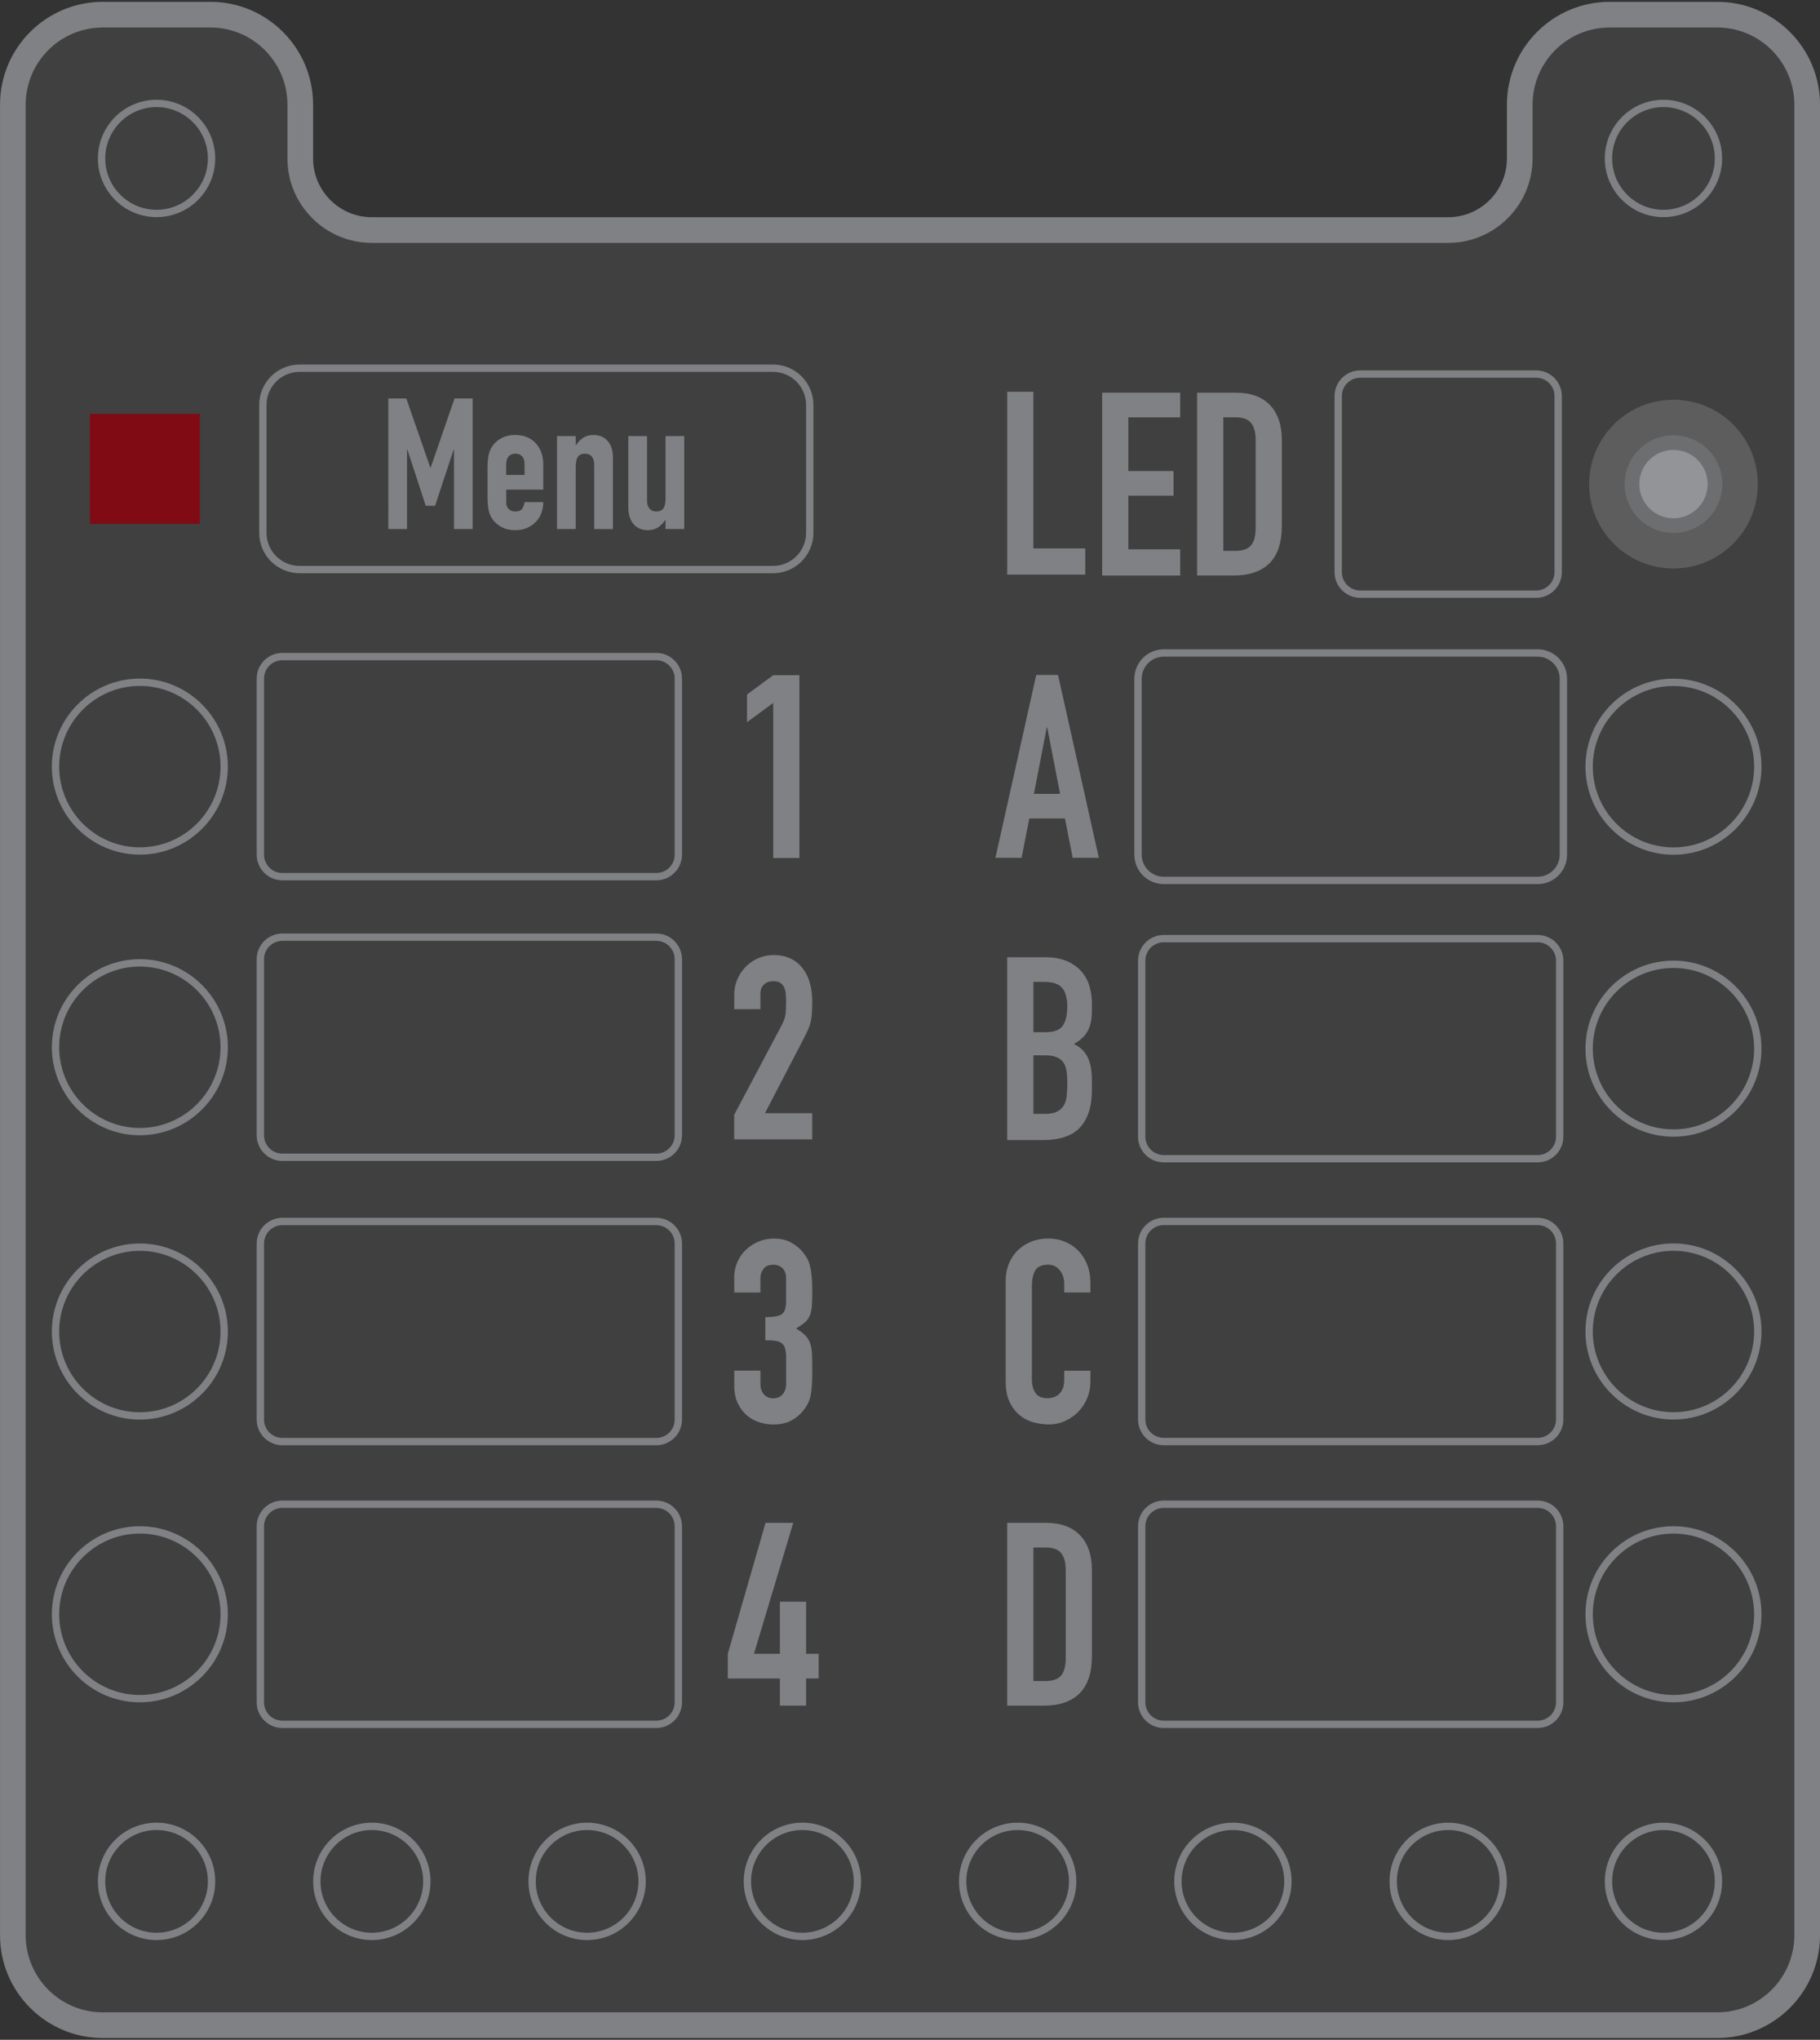 <?xml version="1.0" encoding="utf-8"?>
<!-- Generator: Adobe Illustrator 16.0.0, SVG Export Plug-In . SVG Version: 6.00 Build 0)  -->
<!DOCTYPE svg PUBLIC "-//W3C//DTD SVG 1.1//EN" "http://www.w3.org/Graphics/SVG/1.1/DTD/svg11.dtd">
<svg version="1.1" xmlns="http://www.w3.org/2000/svg" xmlns:xlink="http://www.w3.org/1999/xlink" x="0px" y="0px" width="133px"
	 height="149px" viewBox="0 0 133 149" enable-background="new 0 0 133 149" xml:space="preserve">
<rect x="0" y="0" width="133" height="149" fill="#333333" stroke="none"/>
<g id="disconnected">
	<g>
		<g>
			<g>
				<path fill="#007FFF" d="M116.129,76.738c-0.001,0.277,0.016,0.557,0.056,0.836l1.585,0.203c0.034,0.141,0.071,0.283,0.118,0.424
					c0.047,0.139,0.103,0.275,0.161,0.408l-1.144,1.117c0.263,0.471,0.583,0.896,0.946,1.273l1.402-0.77
					c0.222,0.191,0.46,0.361,0.712,0.506l-0.269,1.578c0.48,0.225,0.988,0.389,1.515,0.482l0.684-1.447
					c0.289,0.025,0.582,0.021,0.877-0.008l0.709,1.43c0.258-0.051,0.516-0.113,0.771-0.199c0.256-0.086,0.5-0.191,0.736-0.306
					l-0.297-1.569c0.253-0.153,0.49-0.326,0.705-0.521l1.42,0.743c0.363-0.393,0.667-0.831,0.916-1.299l-1.165-1.097
					c0.113-0.27,0.2-0.547,0.263-0.834l1.582-0.232c0.029-0.246,0.043-0.496,0.043-0.748L116.129,76.738z"/>
				<path fill="#E6E7E8" d="M128.455,76.709c0,0.252-0.014,0.502-0.043,0.748l-1.582,0.232c-0.063,0.287-0.149,0.564-0.263,0.834
					l1.165,1.097c-0.249,0.468-0.553,0.906-0.916,1.299l-1.42-0.743c-0.215,0.195-0.451,0.368-0.705,0.521l0.297,1.569
					c-0.236,0.114-0.479,0.22-0.736,0.306c-0.255,0.086-0.514,0.148-0.771,0.199l-0.709-1.43c-0.165,0.016-0.33,0.024-0.493,0.024
					c-0.128,0-0.256-0.005-0.384-0.017l-0.684,1.447c-0.526-0.094-1.034-0.258-1.515-0.482l0.269-1.578
					c-0.252-0.145-0.491-0.314-0.712-0.506L117.852,81c-0.363-0.378-0.683-0.803-0.946-1.273l1.144-1.117
					c-0.059-0.133-0.114-0.27-0.161-0.408c-0.047-0.141-0.084-0.283-0.118-0.424l-1.585-0.203c-0.04-0.279-0.057-0.559-0.056-0.836
					L128.455,76.709 M128.991,76.172l-0.537,0.002l-12.326,0.028l-0.532,0.001l-0.002,0.533c-0.001,0.318,0.019,0.617,0.061,0.914
					l0.058,0.404l0.405,0.052l1.229,0.156c0.011,0.038,0.023,0.073,0.035,0.108s0.024,0.07,0.038,0.106l-0.887,0.866l-0.293,0.286
					l0.2,0.358c0.277,0.496,0.624,0.963,1.028,1.383l0.285,0.295l0.359-0.197l1.088-0.597c0.06,0.044,0.12,0.087,0.18,0.128
					l-0.209,1.225l-0.068,0.404l0.371,0.172c0.533,0.248,1.087,0.424,1.647,0.523l0.403,0.072l0.175-0.371l0.53-1.123
					c0.018,0,0.035,0,0.052,0c0.057,0,0.114-0.001,0.172-0.003l0.55,1.11l0.182,0.366l0.401-0.079
					c0.312-0.061,0.586-0.131,0.84-0.217c0.249-0.083,0.502-0.188,0.798-0.33l0.37-0.18l-0.077-0.403l-0.23-1.218
					c0.062-0.043,0.122-0.088,0.18-0.133l1.103,0.577l0.363,0.19l0.278-0.302c0.382-0.412,0.717-0.887,0.996-1.411l0.192-0.36
					l-0.298-0.281l-0.905-0.853c0.023-0.068,0.046-0.139,0.066-0.21l1.229-0.181l0.406-0.06l0.048-0.407
					c0.031-0.26,0.047-0.533,0.047-0.811V76.172L128.991,76.172z"/>
			</g>
			<g>
				<path fill="#F1F1F2" d="M123.935,76.723c0,1.174-0.735,2.125-1.643,2.125c-0.907,0-1.643-0.951-1.643-2.125
					c0-1.172,0.736-6.061,1.643-6.061C123.2,70.662,123.935,75.551,123.935,76.723z"/>
				<path fill="#FFFFFF" d="M122.292,79.115c-1.054,0-1.911-1.073-1.911-2.393c0-0.414,0.559-6.328,1.911-6.328
					s1.911,5.914,1.911,6.328C124.203,78.042,123.346,79.115,122.292,79.115z M122.29,70.931c-0.543,0.099-1.373,4.185-1.373,5.792
					c0,1.024,0.617,1.857,1.375,1.857s1.375-0.833,1.375-1.857C123.667,75.115,122.837,71.029,122.29,70.931z"/>
			</g>
			<circle fill="#FFFFFF" cx="122.292" cy="76.723" r="0.919"/>
		</g>
		<g>
			<g>
				<path fill="#231F20" d="M128.434,54.81c-0.051-0.261-0.114-0.524-0.2-0.784c-0.087-0.26-0.194-0.506-0.31-0.747l-1.594,0.298
					c-0.154-0.258-0.331-0.498-0.527-0.717l0.757-1.438c-0.397-0.37-0.841-0.679-1.315-0.933l-1.117,1.18
					c-0.272-0.115-0.555-0.205-0.846-0.268l-0.231-1.607c-0.527-0.063-1.066-0.064-1.608,0.01l-0.209,1.609
					c-0.144,0.033-0.287,0.071-0.429,0.119c-0.144,0.047-0.282,0.104-0.416,0.162l-1.132-1.162c-0.479,0.265-0.91,0.588-1.294,0.957
					l0.778,1.424c-0.195,0.225-0.368,0.466-0.517,0.721l-1.6-0.275c-0.227,0.487-0.397,1.002-0.493,1.535l1.467,0.697
					c-0.025,0.294-0.022,0.592,0.007,0.891l-1.454,0.717c0.051,0.262,0.113,0.524,0.2,0.783c0.087,0.26,0.194,0.508,0.31,0.748
					l1.593-0.299c0.155,0.259,0.331,0.498,0.529,0.719l-0.758,1.438c0.396,0.369,0.841,0.68,1.315,0.933l1.116-1.179
					c0.273,0.115,0.556,0.205,0.847,0.268l0.231,1.606c0.527,0.065,1.066,0.065,1.609-0.01l0.209-1.608
					c0.144-0.033,0.287-0.072,0.429-0.119c0.144-0.049,0.281-0.104,0.416-0.162l1.131,1.162c0.479-0.265,0.911-0.589,1.295-0.957
					l-0.778-1.424c0.195-0.225,0.368-0.467,0.516-0.723l1.6,0.277c0.229-0.488,0.398-1.002,0.494-1.536l-1.467-0.696
					c0.025-0.295,0.022-0.592-0.007-0.891L128.434,54.81z M122.975,58.055c-1.131,0.377-2.356-0.236-2.733-1.368
					c-0.378-1.133,0.235-2.356,1.368-2.733c1.131-0.377,2.356,0.234,2.732,1.367C124.719,56.454,124.106,57.678,122.975,58.055z"/>
				<path fill="#E6E7E8" d="M122.276,49.746c0.26,0,0.519,0.016,0.774,0.047l0.231,1.607c0.291,0.063,0.574,0.152,0.846,0.268
					l1.117-1.18c0.474,0.254,0.918,0.563,1.315,0.933l-0.757,1.438c0.197,0.219,0.374,0.459,0.527,0.717l1.594-0.298
					c0.116,0.241,0.223,0.487,0.31,0.747c0.086,0.26,0.148,0.523,0.2,0.784l-1.454,0.718c0.029,0.299,0.032,0.596,0.007,0.891
					l1.467,0.696c-0.096,0.534-0.266,1.048-0.494,1.536l-1.6-0.277c-0.148,0.256-0.321,0.498-0.516,0.723l0.778,1.424
					c-0.384,0.368-0.815,0.692-1.295,0.957l-1.131-1.162c-0.135,0.059-0.272,0.113-0.416,0.162
					c-0.142,0.047-0.286,0.086-0.429,0.119l-0.209,1.608c-0.28,0.038-0.56,0.058-0.837,0.058c-0.259,0-0.517-0.017-0.771-0.048
					l-0.231-1.606c-0.291-0.063-0.573-0.152-0.847-0.268l-1.116,1.179c-0.474-0.253-0.919-0.563-1.315-0.933l0.758-1.438
					c-0.198-0.221-0.374-0.46-0.529-0.719l-1.593,0.299c-0.116-0.24-0.223-0.488-0.31-0.748c-0.087-0.259-0.148-0.521-0.2-0.783
					l1.454-0.717c-0.029-0.299-0.032-0.597-0.007-0.891l-1.467-0.697c0.096-0.533,0.266-1.048,0.493-1.535l1.6,0.275
					c0.149-0.255,0.322-0.496,0.517-0.721l-0.778-1.424c0.384-0.369,0.815-0.692,1.294-0.957l1.132,1.162
					c0.134-0.059,0.272-0.115,0.416-0.162c0.143-0.048,0.286-0.086,0.429-0.119l0.209-1.609
					C121.721,49.765,122,49.746,122.276,49.746 M122.292,58.166c0.227,0,0.456-0.036,0.683-0.111
					c1.131-0.377,1.745-1.601,1.368-2.734c-0.301-0.906-1.145-1.479-2.05-1.479c-0.226,0-0.457,0.037-0.683,0.111
					c-1.133,0.377-1.746,1.601-1.368,2.733C120.543,57.592,121.387,58.166,122.292,58.166 M122.276,49.211
					c-0.304,0-0.609,0.02-0.907,0.061l-0.406,0.057l-0.053,0.405l-0.163,1.253c-0.039,0.013-0.077,0.025-0.115,0.037
					c-0.036,0.012-0.073,0.025-0.111,0.039l-0.882-0.906l-0.286-0.292l-0.358,0.198c-0.505,0.279-0.978,0.629-1.405,1.039
					l-0.296,0.283l0.196,0.359l0.606,1.11c-0.047,0.063-0.093,0.126-0.137,0.19l-1.248-0.216l-0.404-0.069l-0.173,0.371
					c-0.253,0.543-0.433,1.104-0.535,1.666l-0.073,0.403l0.37,0.177l1.145,0.545c-0.001,0.078,0,0.156,0.002,0.236l-1.133,0.559
					l-0.367,0.182l0.079,0.402c0.065,0.33,0.134,0.6,0.218,0.851c0.086,0.257,0.196,0.522,0.335,0.812l0.179,0.367l0.402-0.075
					L118,59.023c0.045,0.064,0.093,0.129,0.141,0.191l-0.591,1.121l-0.191,0.363l0.3,0.279c0.418,0.389,0.898,0.729,1.428,1.013
					l0.361,0.192l0.281-0.297l0.87-0.92c0.074,0.025,0.148,0.05,0.224,0.072l0.18,1.251l0.058,0.405l0.407,0.051
					c0.278,0.033,0.56,0.051,0.837,0.051c0.304,0,0.61-0.021,0.91-0.062l0.406-0.056l0.053-0.406l0.163-1.253
					c0.038-0.012,0.075-0.022,0.112-0.036c0.038-0.012,0.075-0.025,0.114-0.039l0.881,0.905l0.285,0.293l0.358-0.198
					c0.504-0.277,0.978-0.627,1.407-1.039l0.296-0.284l-0.197-0.36l-0.606-1.109c0.047-0.063,0.092-0.125,0.136-0.189l1.248,0.215
					l0.403,0.07l0.174-0.371c0.254-0.543,0.434-1.104,0.536-1.667l0.073-0.403l-0.371-0.176l-1.145-0.544
					c0.001-0.079,0-0.158-0.002-0.237l1.134-0.56l0.368-0.181l-0.079-0.402c-0.063-0.318-0.133-0.598-0.217-0.85
					c-0.086-0.258-0.193-0.516-0.336-0.812l-0.178-0.37l-0.403,0.076l-1.241,0.232c-0.045-0.065-0.092-0.129-0.141-0.191
					l0.591-1.123l0.191-0.363l-0.301-0.278c-0.42-0.391-0.9-0.731-1.428-1.013l-0.36-0.192l-0.281,0.296l-0.871,0.92
					c-0.074-0.024-0.148-0.048-0.223-0.07l-0.181-1.252l-0.058-0.406l-0.408-0.049C122.835,49.228,122.553,49.211,122.276,49.211
					L122.276,49.211z M122.292,57.629c-0.701,0-1.32-0.446-1.542-1.111c-0.137-0.412-0.106-0.853,0.088-1.241
					c0.195-0.388,0.528-0.677,0.94-0.813c0.167-0.057,0.34-0.085,0.514-0.085c0.701,0,1.32,0.447,1.542,1.112
					c0.283,0.85-0.179,1.773-1.029,2.056C122.639,57.602,122.466,57.629,122.292,57.629L122.292,57.629z"/>
			</g>
			<circle fill="#ED2C44" cx="122.292" cy="53.063" r="1.022"/>
		</g>
		<g>
			<g>
				<g>
					<path fill="#404041" d="M125.493,1.74h-7.865c-3.258,0-5.899,2.644-5.899,5.902v3.932c0,3.258-2.641,5.9-5.899,5.9H27.173
						c-3.259,0-5.9-2.643-5.9-5.9V7.643c0-3.259-2.641-5.902-5.899-5.902H7.509c-3.258,0-5.899,2.644-5.899,5.902v133.717
						c0,3.258,2.642,5.9,5.899,5.9h117.984c3.259,0,5.9-2.643,5.9-5.9V7.643C131.394,4.384,128.752,1.74,125.493,1.74z"/>
					<path fill="#808184" d="M125.493,1.74c3.259,0,5.9,2.644,5.9,5.902v133.717c0,3.258-2.642,5.9-5.9,5.9H7.509
						c-3.258,0-5.899-2.643-5.899-5.9V7.643c0-3.259,2.642-5.902,5.899-5.902h7.865c3.258,0,5.899,2.644,5.899,5.902v3.932
						c0,3.258,2.642,5.9,5.9,5.9h78.656c3.258,0,5.899-2.643,5.899-5.9V7.643c0-3.259,2.641-5.902,5.899-5.902H125.493
						 M125.493,0.133h-7.865c-4.14,0-7.507,3.369-7.507,7.51v3.932c0,2.367-1.925,4.292-4.292,4.292H27.173
						c-2.367,0-4.293-1.925-4.293-4.292V7.643c0-4.141-3.367-7.51-7.506-7.51H7.509c-4.14,0-7.507,3.369-7.507,7.51v133.717
						c0,4.14,3.368,7.508,7.507,7.508h117.984c4.14,0,7.508-3.368,7.508-7.508V7.643C133.001,3.502,129.633,0.133,125.493,0.133
						L125.493,0.133z"/>
				</g>
				<g>
					<path fill="#404041" d="M125.493,1.74h-7.865c-3.258,0-5.899,2.644-5.899,5.902v3.932c0,3.258-2.641,5.9-5.899,5.9H27.173
						c-3.259,0-5.9-2.643-5.9-5.9V7.643c0-3.259-2.641-5.902-5.899-5.902H7.509c-3.258,0-5.899,2.644-5.899,5.902v133.717
						c0,3.258,2.642,5.9,5.899,5.9h117.984c3.259,0,5.9-2.643,5.9-5.9V7.643C131.394,4.384,128.752,1.74,125.493,1.74z"/>
					<path fill="#808184" d="M125.493,147.527H7.509c-3.401,0-6.167-2.767-6.167-6.168V7.643c0-3.402,2.767-6.17,6.167-6.17h7.865
						c3.4,0,6.167,2.768,6.167,6.17v3.932c0,3.105,2.527,5.632,5.632,5.632h78.656c3.105,0,5.631-2.526,5.631-5.632V7.643
						c0-3.402,2.767-6.17,6.167-6.17h7.865c3.401,0,6.168,2.768,6.168,6.17v133.717
						C131.662,144.761,128.895,147.527,125.493,147.527z M7.509,2.009c-3.105,0-5.632,2.527-5.632,5.634v133.717
						c0,3.105,2.526,5.633,5.632,5.633h117.984c3.106,0,5.632-2.527,5.632-5.633V7.643c0-3.106-2.526-5.634-5.632-5.634h-7.865
						c-3.105,0-5.632,2.527-5.632,5.634v3.932c0,3.4-2.766,6.168-6.167,6.168H27.173c-3.401,0-6.168-2.768-6.168-6.168V7.643
						c0-3.106-2.526-5.634-5.631-5.634H7.509z"/>
				</g>
				<g>
					<circle fill="#404041" cx="11.441" cy="137.426" r="4.019"/>
					<path fill="#808184" d="M11.441,141.713c-2.364,0-4.287-1.923-4.287-4.287c0-2.363,1.923-4.287,4.287-4.287
						s4.288,1.924,4.288,4.287C15.729,139.79,13.805,141.713,11.441,141.713z M11.441,133.676c-2.068,0-3.75,1.683-3.75,3.75
						c0,2.068,1.682,3.752,3.75,3.752s3.751-1.684,3.751-3.752C15.193,135.358,13.51,133.676,11.441,133.676z"/>
				</g>
				<g>
					<circle fill="#404041" cx="27.173" cy="137.426" r="4.019"/>
					<path fill="#808184" d="M27.173,141.713c-2.364,0-4.288-1.923-4.288-4.287c0-2.363,1.924-4.287,4.288-4.287
						c2.364,0,4.287,1.924,4.287,4.287C31.46,139.79,29.537,141.713,27.173,141.713z M27.173,133.676
						c-2.069,0-3.752,1.683-3.752,3.75c0,2.068,1.684,3.752,3.752,3.752c2.068,0,3.751-1.684,3.751-3.752
						C30.924,135.358,29.241,133.676,27.173,133.676z"/>
				</g>
				<g>
					<circle fill="#404041" cx="42.904" cy="137.426" r="4.019"/>
					<path fill="#808184" d="M42.904,141.713c-2.364,0-4.287-1.923-4.287-4.287c0-2.363,1.923-4.287,4.287-4.287
						s4.287,1.924,4.287,4.287C47.191,139.79,45.268,141.713,42.904,141.713z M42.904,133.676c-2.068,0-3.751,1.683-3.751,3.75
						c0,2.068,1.683,3.752,3.751,3.752s3.751-1.684,3.751-3.752C46.655,135.358,44.972,133.676,42.904,133.676z"/>
				</g>
				<g>
					<circle fill="#404041" cx="58.636" cy="137.426" r="4.019"/>
					<path fill="#808184" d="M58.636,141.713c-2.364,0-4.288-1.923-4.288-4.287c0-2.363,1.924-4.287,4.288-4.287
						s4.287,1.924,4.287,4.287C62.922,139.79,61,141.713,58.636,141.713z M58.636,133.676c-2.068,0-3.751,1.683-3.751,3.75
						c0,2.068,1.683,3.752,3.751,3.752s3.751-1.684,3.751-3.752C62.387,135.358,60.704,133.676,58.636,133.676z"/>
				</g>
				<g>
					<circle fill="#404041" cx="74.367" cy="137.426" r="4.019"/>
					<path fill="#808184" d="M74.367,141.713c-2.364,0-4.287-1.923-4.287-4.287c0-2.363,1.923-4.287,4.287-4.287
						c2.364,0,4.287,1.924,4.287,4.287C78.654,139.79,76.731,141.713,74.367,141.713z M74.367,133.676
						c-2.068,0-3.751,1.683-3.751,3.75c0,2.068,1.683,3.752,3.751,3.752c2.069,0,3.751-1.684,3.751-3.752
						C78.118,135.358,76.436,133.676,74.367,133.676z"/>
				</g>
				<g>
					<circle fill="#404041" cx="90.099" cy="137.426" r="4.019"/>
					<path fill="#808184" d="M90.099,141.713c-2.364,0-4.288-1.923-4.288-4.287c0-2.363,1.923-4.287,4.288-4.287
						c2.363,0,4.286,1.924,4.286,4.287C94.385,139.79,92.462,141.713,90.099,141.713z M90.099,133.676
						c-2.069,0-3.752,1.683-3.752,3.75c0,2.068,1.683,3.752,3.752,3.752c2.068,0,3.75-1.684,3.75-3.752
						C93.849,135.358,92.167,133.676,90.099,133.676z"/>
				</g>
				<g>
					<circle fill="#404041" cx="105.83" cy="137.426" r="4.019"/>
					<path fill="#808184" d="M105.83,141.713c-2.364,0-4.287-1.923-4.287-4.287c0-2.363,1.923-4.287,4.287-4.287
						s4.288,1.924,4.288,4.287C110.117,139.79,108.193,141.713,105.83,141.713z M105.83,133.676c-2.068,0-3.751,1.683-3.751,3.75
						c0,2.068,1.683,3.752,3.751,3.752s3.751-1.684,3.751-3.752C109.581,135.358,107.898,133.676,105.83,133.676z"/>
				</g>
				<g>
					<circle fill="#404041" cx="121.561" cy="137.426" r="4.019"/>
					<path fill="#808184" d="M121.561,141.713c-2.364,0-4.287-1.923-4.287-4.287c0-2.363,1.923-4.287,4.287-4.287
						s4.287,1.924,4.287,4.287C125.848,139.79,123.925,141.713,121.561,141.713z M121.561,133.676c-2.068,0-3.751,1.683-3.751,3.75
						c0,2.068,1.683,3.752,3.751,3.752s3.751-1.684,3.751-3.752C125.312,135.358,123.629,133.676,121.561,133.676z"/>
				</g>
				<g>
					<circle fill="#404041" cx="11.441" cy="11.574" r="4.02"/>
					<path fill="#808184" d="M11.441,15.861c-2.364,0-4.287-1.924-4.287-4.287s1.923-4.287,4.287-4.287s4.288,1.924,4.288,4.287
						S13.805,15.861,11.441,15.861z M11.441,7.822c-2.068,0-3.75,1.684-3.75,3.752s1.682,3.751,3.75,3.751s3.751-1.683,3.751-3.751
						S13.51,7.822,11.441,7.822z"/>
				</g>
				<g>
					<circle fill="#404041" cx="121.561" cy="11.574" r="4.02"/>
					<path fill="#808184" d="M121.561,15.861c-2.364,0-4.288-1.924-4.288-4.287s1.923-4.287,4.288-4.287
						c2.364,0,4.287,1.924,4.287,4.287S123.925,15.861,121.561,15.861z M121.561,7.822c-2.069,0-3.752,1.684-3.752,3.752
						s1.683,3.751,3.752,3.751c2.068,0,3.751-1.683,3.751-3.751S123.629,7.822,121.561,7.822z"/>
				</g>
			</g>
			<g>
				<path fill="#404041" d="M59.173,38.925c0,1.474-1.206,2.68-2.679,2.68H21.888c-1.474,0-2.679-1.206-2.679-2.68v-9.349
					c0-1.474,1.206-2.68,2.679-2.68h34.606c1.474,0,2.679,1.206,2.679,2.68V38.925z"/>
				<path fill="#808184" d="M56.494,41.872H21.888c-1.625,0-2.947-1.322-2.947-2.947v-9.349c0-1.625,1.322-2.947,2.947-2.947h34.606
					c1.625,0,2.947,1.322,2.947,2.947v9.349C59.441,40.55,58.119,41.872,56.494,41.872z M21.888,27.165
					c-1.33,0-2.411,1.081-2.411,2.411v9.349c0,1.33,1.082,2.411,2.411,2.411h34.606c1.33,0,2.411-1.081,2.411-2.411v-9.349
					c0-1.33-1.082-2.411-2.411-2.411H21.888z"/>
			</g>
		</g>
		<g>
			<path fill="none" d="M65.914,120.997c0,3.832-3.135,6.967-6.966,6.967H7.503c-3.832,0-6.966-3.135-6.966-6.967v-6.163
				c0-3.831,3.135-6.966,6.966-6.966h51.444c3.832,0,6.966,3.135,6.966,6.966V120.997z"/>
			<g>
				<path fill="#808184" d="M56.993,122.605h-3.808v-1.801l2.757-9.566h2.026l-2.87,9.566h1.895v-3.808h1.913v3.808h0.919v1.801
					h-0.919v1.986h-1.913V122.605z"/>
			</g>
			<g>
				<path fill="#404041" d="M49.57,124.347c0,0.884-0.723,1.607-1.607,1.607h-27.33c-0.884,0-1.607-0.724-1.607-1.607v-12.861
					c0-0.884,0.723-1.607,1.607-1.607h27.33c0.884,0,1.607,0.724,1.607,1.607V124.347z"/>
				<path fill="#808184" d="M47.963,126.223h-27.33c-1.034,0-1.875-0.842-1.875-1.876v-12.861c0-1.034,0.841-1.876,1.875-1.876
					h27.33c1.034,0,1.875,0.842,1.875,1.876v12.861C49.838,125.381,48.997,126.223,47.963,126.223z M20.633,110.146
					c-0.739,0-1.339,0.601-1.339,1.34v12.861c0,0.739,0.601,1.339,1.339,1.339h27.33c0.739,0,1.34-0.6,1.34-1.339v-12.861
					c0-0.739-0.601-1.34-1.34-1.34H20.633z"/>
			</g>
			<g>
				<circle fill="#404041" cx="10.219" cy="117.916" r="6.162"/>
				<path fill="#808184" d="M10.22,124.347c-3.545,0-6.43-2.885-6.43-6.431s2.885-6.431,6.43-6.431c3.546,0,6.43,2.885,6.43,6.431
					S13.766,124.347,10.22,124.347z M10.22,112.021c-3.25,0-5.895,2.645-5.895,5.895s2.645,5.895,5.895,5.895
					s5.895-2.645,5.895-5.895S13.47,112.021,10.22,112.021z"/>
			</g>
		</g>
		<g>
			<path fill="none" d="M65.914,79.577c0,3.831-3.135,6.966-6.966,6.966H7.503c-3.832,0-6.966-3.135-6.966-6.966v-6.163
				c0-3.832,3.135-6.967,6.966-6.967h51.444c3.832,0,6.966,3.135,6.966,6.967V79.577z"/>
			<g>
				<path fill="#808184" d="M53.654,81.428l3.451-6.508c0.175-0.324,0.275-0.609,0.301-0.854c0.025-0.243,0.038-0.547,0.038-0.909
					c0-0.163-0.006-0.335-0.019-0.516s-0.047-0.341-0.104-0.479c-0.056-0.138-0.146-0.253-0.271-0.348
					c-0.125-0.093-0.307-0.14-0.544-0.14c-0.288,0-0.516,0.081-0.685,0.244c-0.168,0.162-0.253,0.398-0.253,0.712v1.087h-1.914
					V72.67c0-0.401,0.076-0.775,0.225-1.127c0.15-0.35,0.353-0.656,0.609-0.918c0.256-0.262,0.56-0.472,0.91-0.629
					c0.35-0.155,0.725-0.234,1.125-0.234c0.499,0,0.928,0.092,1.284,0.272c0.357,0.181,0.65,0.429,0.882,0.741
					c0.23,0.313,0.4,0.668,0.505,1.068c0.107,0.4,0.16,0.826,0.16,1.275c0,0.326-0.006,0.598-0.019,0.816
					c-0.013,0.219-0.038,0.429-0.076,0.629c-0.038,0.199-0.101,0.399-0.188,0.6c-0.088,0.199-0.206,0.443-0.356,0.731l-2.813,5.421
					h3.452v1.912h-5.702V81.428z"/>
			</g>
			<g>
				<path fill="#404041" d="M49.57,82.926c0,0.885-0.723,1.607-1.607,1.607h-27.33c-0.884,0-1.607-0.723-1.607-1.607V70.064
					c0-0.884,0.723-1.607,1.607-1.607h27.33c0.884,0,1.607,0.724,1.607,1.607V82.926z"/>
				<path fill="#808184" d="M47.963,84.802h-27.33c-1.034,0-1.875-0.841-1.875-1.876V70.064c0-1.033,0.841-1.875,1.875-1.875h27.33
					c1.034,0,1.875,0.842,1.875,1.875v12.861C49.838,83.961,48.997,84.802,47.963,84.802z M20.633,68.726
					c-0.739,0-1.339,0.601-1.339,1.339v12.861c0,0.739,0.601,1.34,1.339,1.34h27.33c0.739,0,1.34-0.601,1.34-1.34V70.064
					c0-0.738-0.601-1.339-1.34-1.339H20.633z"/>
			</g>
			<g>
				<circle fill="#404041" cx="10.22" cy="76.495" r="6.163"/>
				<path fill="#808184" d="M10.22,82.926c-3.545,0-6.43-2.885-6.43-6.431s2.885-6.431,6.43-6.431c3.546,0,6.431,2.885,6.431,6.431
					S13.766,82.926,10.22,82.926z M10.22,70.602c-3.25,0-5.895,2.644-5.895,5.894c0,3.251,2.645,5.896,5.895,5.896
					c3.25,0,5.895-2.645,5.895-5.896C16.115,73.245,13.47,70.602,10.22,70.602z"/>
			</g>
		</g>
		<g>
			<path fill="none" d="M65.914,100.345c0,3.832-3.135,6.967-6.966,6.967H7.521c-3.832,0-6.966-3.135-6.966-6.967v-6.163
				c0-3.831,3.135-6.966,6.966-6.966h51.427c3.832,0,6.966,3.135,6.966,6.966V100.345z"/>
			<g>
				<path fill="#808184" d="M55.923,96.213c0.576,0,0.973-0.068,1.191-0.206s0.329-0.456,0.329-0.957v-1.726
					c0-0.274-0.085-0.5-0.253-0.676c-0.168-0.174-0.396-0.262-0.685-0.262c-0.338,0-0.579,0.106-0.722,0.318
					c-0.145,0.213-0.215,0.419-0.215,0.619v1.088h-1.914v-1.107c0-0.387,0.076-0.756,0.225-1.105c0.15-0.35,0.357-0.65,0.619-0.9
					c0.263-0.25,0.569-0.45,0.92-0.6c0.35-0.15,0.724-0.225,1.125-0.225c0.524,0,0.959,0.102,1.303,0.309
					c0.344,0.205,0.603,0.416,0.779,0.629c0.125,0.149,0.234,0.303,0.328,0.459c0.094,0.156,0.169,0.338,0.225,0.543
					c0.056,0.207,0.1,0.458,0.132,0.751c0.031,0.294,0.047,0.653,0.047,1.078c0,0.464-0.009,0.839-0.028,1.126
					c-0.019,0.288-0.069,0.529-0.15,0.723c-0.081,0.193-0.2,0.358-0.356,0.496c-0.157,0.138-0.373,0.287-0.647,0.451
					c0.299,0.188,0.527,0.361,0.685,0.523c0.156,0.164,0.272,0.354,0.346,0.572c0.076,0.219,0.12,0.482,0.132,0.789
					c0.012,0.305,0.019,0.697,0.019,1.172c0,0.438-0.009,0.8-0.028,1.088c-0.019,0.287-0.047,0.528-0.084,0.722
					c-0.038,0.194-0.088,0.359-0.15,0.497c-0.063,0.137-0.145,0.281-0.244,0.432c-0.238,0.35-0.544,0.641-0.919,0.871
					c-0.376,0.232-0.857,0.348-1.444,0.348c-0.301,0-0.619-0.05-0.957-0.15c-0.338-0.1-0.644-0.263-0.919-0.488
					c-0.275-0.225-0.503-0.518-0.684-0.881c-0.181-0.361-0.272-0.806-0.272-1.331v-1.089h1.914v0.994
					c0,0.301,0.084,0.548,0.253,0.742c0.168,0.193,0.397,0.291,0.685,0.291c0.288,0,0.516-0.098,0.685-0.291
					c0.168-0.194,0.253-0.453,0.253-0.779v-1.912c0-0.263-0.022-0.475-0.066-0.639c-0.044-0.162-0.122-0.291-0.234-0.385
					c-0.112-0.094-0.266-0.155-0.459-0.187c-0.194-0.032-0.447-0.048-0.76-0.048V96.213z"/>
			</g>
			<g>
				<path fill="#404041" d="M49.57,103.694c0,0.884-0.723,1.607-1.607,1.607h-27.33c-0.884,0-1.607-0.724-1.607-1.607V90.833
					c0-0.884,0.723-1.607,1.607-1.607h27.33c0.884,0,1.607,0.724,1.607,1.607V103.694z"/>
				<path fill="#808184" d="M47.963,105.57h-27.33c-1.034,0-1.875-0.842-1.875-1.876V90.833c0-1.034,0.841-1.876,1.875-1.876h27.33
					c1.034,0,1.875,0.842,1.875,1.876v12.861C49.838,104.729,48.997,105.57,47.963,105.57z M20.633,89.493
					c-0.739,0-1.339,0.601-1.339,1.34v12.861c0,0.739,0.601,1.339,1.339,1.339h27.33c0.739,0,1.34-0.6,1.34-1.339V90.833
					c0-0.739-0.601-1.34-1.34-1.34H20.633z"/>
			</g>
			<g>
				<circle fill="#404041" cx="10.22" cy="97.264" r="6.163"/>
				<path fill="#808184" d="M10.22,103.694c-3.545,0-6.43-2.885-6.43-6.431s2.885-6.431,6.43-6.431c3.546,0,6.431,2.885,6.431,6.431
					S13.766,103.694,10.22,103.694z M10.22,91.369c-3.25,0-5.895,2.645-5.895,5.895s2.645,5.895,5.895,5.895
					c3.25,0,5.895-2.645,5.895-5.895S13.47,91.369,10.22,91.369z"/>
			</g>
		</g>
		<g>
			<path fill="none" d="M132.465,100.341c0,3.831-3.135,6.966-6.966,6.966H74.055c-3.832,0-6.967-3.135-6.967-6.966v-6.163
				c0-3.832,3.135-6.966,6.967-6.966h51.444c3.832,0,6.966,3.134,6.966,6.966V100.341z"/>
			<g>
				<path fill="#808184" d="M79.681,100.955c0,0.412-0.079,0.807-0.234,1.182c-0.157,0.375-0.373,0.703-0.647,0.984
					c-0.275,0.281-0.598,0.506-0.966,0.675c-0.37,0.169-0.766,0.253-1.191,0.253c-0.363,0-0.732-0.049-1.106-0.149
					c-0.376-0.1-0.713-0.272-1.013-0.517c-0.3-0.243-0.547-0.564-0.741-0.965c-0.193-0.4-0.291-0.907-0.291-1.52v-7.353
					c0-0.438,0.076-0.844,0.225-1.22c0.151-0.374,0.363-0.699,0.639-0.975c0.274-0.274,0.603-0.49,0.985-0.647
					c0.381-0.155,0.803-0.234,1.265-0.234c0.438,0,0.845,0.079,1.22,0.234c0.375,0.157,0.7,0.376,0.975,0.657
					c0.274,0.281,0.49,0.619,0.647,1.012c0.156,0.395,0.234,0.823,0.234,1.286v0.751h-1.913v-0.639c0-0.375-0.106-0.701-0.318-0.977
					c-0.213-0.273-0.5-0.412-0.863-0.412c-0.475,0-0.792,0.148-0.947,0.441s-0.234,0.665-0.234,1.116v6.826
					c0,0.389,0.084,0.713,0.253,0.976c0.169,0.263,0.472,0.395,0.91,0.395c0.125,0,0.26-0.021,0.404-0.066
					c0.143-0.043,0.274-0.115,0.394-0.215c0.118-0.101,0.215-0.238,0.291-0.412c0.075-0.176,0.112-0.395,0.112-0.658v-0.656h1.913
					V100.955z"/>
			</g>
			<g>
				<path fill="#404041" d="M113.978,103.689c0,0.885-0.724,1.608-1.607,1.608H85.04c-0.884,0-1.607-0.724-1.607-1.608v-12.86
					c0-0.885,0.723-1.608,1.607-1.608h27.33c0.884,0,1.607,0.724,1.607,1.608V103.689z"/>
				<path fill="#808184" d="M112.37,105.565H85.04c-1.034,0-1.875-0.841-1.875-1.876v-12.86c0-1.034,0.841-1.876,1.875-1.876h27.33
					c1.034,0,1.875,0.842,1.875,1.876v12.86C114.246,104.725,113.404,105.565,112.37,105.565z M85.04,89.489
					c-0.739,0-1.34,0.601-1.34,1.34v12.86c0,0.739,0.601,1.34,1.34,1.34h27.33c0.738,0,1.339-0.601,1.339-1.34v-12.86
					c0-0.739-0.601-1.34-1.339-1.34H85.04z"/>
			</g>
			<g>
				<circle fill="#404041" cx="122.292" cy="97.26" r="6.163"/>
				<path fill="#808184" d="M122.292,103.691c-3.546,0-6.431-2.885-6.431-6.432s2.885-6.431,6.431-6.431s6.431,2.884,6.431,6.431
					S125.838,103.691,122.292,103.691z M122.292,91.365c-3.25,0-5.895,2.645-5.895,5.895s2.644,5.896,5.895,5.896
					s5.895-2.646,5.895-5.896S125.542,91.365,122.292,91.365z"/>
			</g>
		</g>
		<g>
			<path fill="none" d="M132.465,120.997c0,3.832-3.135,6.967-6.966,6.967H74.055c-3.832,0-6.967-3.135-6.967-6.967v-6.163
				c0-3.831,3.135-6.966,6.967-6.966h51.444c3.832,0,6.966,3.135,6.966,6.966V120.997z"/>
			<g>
				<path fill="#808184" d="M73.604,111.238h2.832c1.087,0,1.919,0.304,2.494,0.91c0.576,0.606,0.864,1.453,0.864,2.542v6.245
					c0,1.25-0.304,2.173-0.911,2.766c-0.606,0.596-1.478,0.891-2.616,0.891h-2.664V111.238z M75.518,122.792h0.881
					c0.538,0,0.919-0.134,1.144-0.403c0.225-0.269,0.338-0.689,0.338-1.266v-6.433c0-0.526-0.106-0.932-0.319-1.22
					c-0.213-0.287-0.6-0.432-1.163-0.432h-0.881V122.792z"/>
			</g>
			<g>
				<path fill="#404041" d="M113.978,124.347c0,0.884-0.724,1.607-1.607,1.607H85.04c-0.884,0-1.607-0.724-1.607-1.607v-12.861
					c0-0.884,0.723-1.607,1.607-1.607h27.33c0.884,0,1.607,0.724,1.607,1.607V124.347z"/>
				<path fill="#808184" d="M112.37,126.223H85.04c-1.034,0-1.875-0.842-1.875-1.876v-12.861c0-1.034,0.841-1.876,1.875-1.876h27.33
					c1.034,0,1.875,0.842,1.875,1.876v12.861C114.246,125.381,113.404,126.223,112.37,126.223z M85.04,110.146
					c-0.739,0-1.34,0.601-1.34,1.34v12.861c0,0.739,0.601,1.339,1.34,1.339h27.33c0.738,0,1.339-0.6,1.339-1.339v-12.861
					c0-0.739-0.601-1.34-1.339-1.34H85.04z"/>
			</g>
			<g>
				<circle fill="#404041" cx="122.292" cy="117.916" r="6.162"/>
				<path fill="#808184" d="M122.292,124.347c-3.545,0-6.43-2.885-6.43-6.431s2.885-6.431,6.43-6.431s6.43,2.885,6.43,6.431
					S125.837,124.347,122.292,124.347z M122.292,112.021c-3.25,0-5.894,2.645-5.894,5.895s2.644,5.895,5.894,5.895
					s5.894-2.645,5.894-5.895S125.542,112.021,122.292,112.021z"/>
			</g>
		</g>
		<g>
			<path fill="none" d="M132.465,38.443c0,3.832-3.135,6.967-6.966,6.967H74.055c-3.832,0-6.967-3.135-6.967-6.967V32.28
				c0-3.831,3.135-6.966,6.967-6.966h51.444c3.832,0,6.966,3.135,6.966,6.966V38.443z"/>
			<g>
				<path fill="#404041" d="M113.868,41.793c0,0.885-0.724,1.607-1.607,1.607H99.399c-0.884,0-1.607-0.723-1.607-1.607V28.932
					c0-0.885,0.723-1.608,1.607-1.608h12.861c0.884,0,1.607,0.724,1.607,1.608V41.793z"/>
				<path fill="#808184" d="M112.261,43.668H99.399c-1.034,0-1.875-0.842-1.875-1.875V28.932c0-1.035,0.841-1.876,1.875-1.876
					h12.861c1.034,0,1.875,0.841,1.875,1.876v12.861C114.136,42.826,113.294,43.668,112.261,43.668z M99.399,27.592
					c-0.739,0-1.34,0.6-1.34,1.34v12.861c0,0.738,0.601,1.34,1.34,1.34h12.861c0.738,0,1.339-0.602,1.339-1.34V28.932
					c0-0.74-0.601-1.34-1.339-1.34H99.399z"/>
			</g>
			<path fill="#808184" d="M73.604,28.617h1.913V40.06h3.789v1.913h-5.702V28.617z"/>
			<path fill="#808184" d="M80.543,28.685h5.702v1.801h-3.789v3.921h3.301v1.8h-3.301v3.92h3.789v1.913h-5.702V28.685z"/>
			<path fill="#808184" d="M87.483,28.685h2.832c1.089,0,1.92,0.304,2.495,0.909c0.575,0.607,0.863,1.454,0.863,2.542v6.245
				c0,1.251-0.304,2.174-0.91,2.768c-0.607,0.594-1.479,0.891-2.617,0.891h-2.664V28.685z M89.396,40.238h0.881
				c0.538,0,0.92-0.135,1.145-0.403s0.337-0.69,0.337-1.267v-6.433c0-0.524-0.105-0.931-0.318-1.219
				c-0.214-0.288-0.601-0.432-1.164-0.432h-0.881V40.238z"/>
			<g>
				<circle fill="#5D5D5D" cx="122.292" cy="35.362" r="6.163"/>
				<g>
					<circle fill="#929497" cx="122.292" cy="35.362" r="3.033"/>
					<path fill="#6D6E70" d="M122.292,38.932c-1.968,0-3.569-1.602-3.569-3.569s1.601-3.569,3.569-3.569
						c1.968,0,3.569,1.602,3.569,3.569S124.26,38.932,122.292,38.932z M122.292,32.864c-1.377,0-2.497,1.12-2.497,2.498
						c0,1.376,1.12,2.497,2.497,2.497c1.377,0,2.498-1.121,2.498-2.497C124.79,33.984,123.669,32.864,122.292,32.864z"/>
				</g>
			</g>
		</g>
		<g>
			<g>
				<g>
					<circle fill="#404041" cx="122.292" cy="56.004" r="6.163"/>
					<path fill="#808184" d="M122.292,62.435c-3.546,0-6.431-2.885-6.431-6.431s2.885-6.431,6.431-6.431s6.431,2.885,6.431,6.431
						S125.838,62.435,122.292,62.435z M122.292,50.109c-3.25,0-5.895,2.645-5.895,5.895s2.644,5.895,5.895,5.895
						s5.895-2.645,5.895-5.895S125.542,50.109,122.292,50.109z"/>
				</g>
				<path fill="none" d="M132.465,59.086c0,3.831-3.135,6.966-6.966,6.966H74.055c-3.832,0-6.967-3.135-6.967-6.966v-6.163
					c0-3.832,3.135-6.967,6.967-6.967h51.444c3.832,0,6.966,3.135,6.966,6.967V59.086z"/>
				<g>
					<path fill="#808184" d="M75.724,49.303h1.594L80.3,62.658h-1.912l-0.563-2.871h-2.607l-0.563,2.871h-1.912L75.724,49.303z
						 M76.53,53.148h-0.037l-0.938,4.839h1.913L76.53,53.148z"/>
				</g>
				<g>
					<path fill="#404041" d="M113.978,62.435c0,0.884-0.724,1.607-1.607,1.607H85.04c-0.884,0-1.607-0.724-1.607-1.607V49.573
						c0-0.884,0.723-1.607,1.607-1.607h27.33c0.884,0,1.607,0.724,1.607,1.607V62.435z"/>
					<path fill="#808184" d="M112.37,47.966c0.884,0,1.607,0.724,1.607,1.607v12.861c0,0.884-0.724,1.607-1.607,1.607H85.04
						c-0.884,0-1.607-0.724-1.607-1.607V49.573c0-0.884,0.723-1.607,1.607-1.607H112.37 M112.37,47.43H85.04
						c-1.182,0-2.144,0.961-2.144,2.144v12.861c0,1.183,0.961,2.144,2.144,2.144h27.33c1.182,0,2.144-0.961,2.144-2.144V49.573
						C114.514,48.391,113.552,47.43,112.37,47.43L112.37,47.43z"/>
				</g>
			</g>
		</g>
		<g>
			<g>
				<path fill="none" d="M132.465,79.682c0,3.832-3.135,6.967-6.966,6.967H74.055c-3.832,0-6.967-3.135-6.967-6.967V73.52
					c0-3.832,3.135-6.967,6.967-6.967h51.444c3.832,0,6.966,3.135,6.966,6.967V79.682z"/>
				<g>
					<path fill="#808184" d="M73.604,69.924h2.794c0.612,0,1.135,0.094,1.566,0.281s0.785,0.438,1.06,0.75
						c0.274,0.313,0.472,0.673,0.59,1.078c0.12,0.407,0.179,0.829,0.179,1.267v0.487c0,0.363-0.028,0.669-0.085,0.92
						c-0.057,0.25-0.141,0.469-0.253,0.656c-0.113,0.188-0.25,0.354-0.412,0.496c-0.164,0.145-0.351,0.279-0.563,0.404
						c0.45,0.213,0.782,0.527,0.994,0.947c0.212,0.419,0.319,0.978,0.319,1.678v0.75c0,1.176-0.285,2.076-0.854,2.701
						c-0.57,0.625-1.479,0.938-2.729,0.938h-2.607V69.924z M75.518,75.4h0.863c0.637,0,1.065-0.159,1.285-0.479
						c0.218-0.318,0.328-0.784,0.328-1.396c0-0.601-0.122-1.051-0.365-1.351c-0.244-0.301-0.685-0.45-1.323-0.45h-0.787V75.4z
						 M75.518,81.365h0.825c0.387,0,0.691-0.057,0.91-0.169s0.385-0.269,0.497-0.47c0.113-0.199,0.181-0.438,0.207-0.712
						c0.025-0.274,0.038-0.575,0.038-0.901c0-0.336-0.019-0.631-0.057-0.881c-0.037-0.25-0.115-0.459-0.234-0.628
						c-0.118-0.169-0.284-0.298-0.496-0.386c-0.214-0.086-0.495-0.131-0.845-0.131h-0.844V81.365z"/>
				</g>
				<g>
					<path fill="#404041" d="M113.978,83.031c0,0.885-0.724,1.607-1.607,1.607H85.04c-0.884,0-1.607-0.723-1.607-1.607V70.17
						c0-0.885,0.723-1.607,1.607-1.607h27.33c0.884,0,1.607,0.723,1.607,1.607V83.031z"/>
					<path fill="#808184" d="M112.37,84.906H85.04c-1.034,0-1.875-0.841-1.875-1.875V70.17c0-1.033,0.841-1.875,1.875-1.875h27.33
						c1.034,0,1.875,0.842,1.875,1.875v12.861C114.246,84.065,113.404,84.906,112.37,84.906z M85.04,68.83
						c-0.739,0-1.34,0.602-1.34,1.34v12.861c0,0.739,0.601,1.34,1.34,1.34h27.33c0.738,0,1.339-0.601,1.339-1.34V70.17
						c0-0.738-0.601-1.34-1.339-1.34H85.04z"/>
				</g>
				<g>
					<circle fill="#404041" cx="122.292" cy="76.602" r="6.162"/>
					<path fill="#808184" d="M122.292,83.031c-3.545,0-6.43-2.885-6.43-6.43c0-3.547,2.885-6.432,6.43-6.432s6.43,2.885,6.43,6.432
						C128.722,80.146,125.837,83.031,122.292,83.031z M122.292,70.706c-3.25,0-5.894,2.645-5.894,5.896
						c0,3.25,2.644,5.895,5.894,5.895s5.894-2.645,5.894-5.895C128.186,73.351,125.542,70.706,122.292,70.706z"/>
				</g>
			</g>
		</g>
		<g>
			<path fill="none" d="M65.914,59.079c0,3.831-3.135,6.966-6.966,6.966H7.503c-3.832,0-6.966-3.135-6.966-6.966v-6.163
				c0-3.832,3.135-6.966,6.966-6.966h51.444c3.832,0,6.966,3.134,6.966,6.966V59.079z"/>
			<g>
				<path fill="#808184" d="M56.504,51.346l-1.912,1.406v-2.024l1.912-1.407h1.913v13.354h-1.913V51.346z"/>
			</g>
			<g>
				<path fill="#404041" d="M49.57,62.428c0,0.885-0.723,1.608-1.607,1.608h-27.33c-0.884,0-1.607-0.724-1.607-1.608v-12.86
					c0-0.885,0.723-1.608,1.607-1.608h27.33c0.884,0,1.607,0.724,1.607,1.608V62.428z"/>
				<path fill="#808184" d="M47.963,64.304h-27.33c-1.034,0-1.875-0.841-1.875-1.876v-12.86c0-1.034,0.841-1.876,1.875-1.876h27.33
					c1.034,0,1.875,0.842,1.875,1.876v12.86C49.838,63.463,48.997,64.304,47.963,64.304z M20.633,48.228
					c-0.739,0-1.339,0.601-1.339,1.34v12.86c0,0.739,0.601,1.34,1.339,1.34h27.33c0.739,0,1.34-0.601,1.34-1.34v-12.86
					c0-0.739-0.601-1.34-1.34-1.34H20.633z"/>
			</g>
			<g>
				<circle fill="#404041" cx="10.22" cy="55.997" r="6.163"/>
				<path fill="#808184" d="M10.22,62.428c-3.546,0-6.431-2.885-6.431-6.431s2.885-6.43,6.431-6.43s6.43,2.884,6.43,6.43
					S13.766,62.428,10.22,62.428z M10.22,50.104c-3.25,0-5.895,2.645-5.895,5.894c0,3.251,2.645,5.896,5.895,5.896
					s5.895-2.645,5.895-5.896C16.115,52.748,13.471,50.104,10.22,50.104z"/>
			</g>
		</g>
		<g>
			<g>
				<path fill="#808184" d="M28.379,29.107h1.313l1.754,5.05h0.027l1.742-5.05h1.327v9.538h-1.367v-5.802h-0.027l-1.353,4.101
					h-0.684l-1.34-4.101h-0.026v5.802h-1.367V29.107z"/>
				<path fill="#808184" d="M36.994,35.766v0.924c0,0.215,0.06,0.38,0.181,0.496c0.12,0.116,0.283,0.174,0.489,0.174
					c0.259,0,0.431-0.076,0.516-0.229c0.085-0.151,0.136-0.303,0.154-0.455H39.7c0,0.286-0.047,0.555-0.141,0.805
					c-0.093,0.25-0.229,0.464-0.408,0.643c-0.179,0.188-0.394,0.335-0.644,0.441c-0.25,0.107-0.532,0.162-0.844,0.162
					c-0.42,0-0.782-0.09-1.085-0.269c-0.304-0.179-0.536-0.415-0.697-0.71c-0.098-0.179-0.165-0.385-0.201-0.617
					c-0.036-0.23-0.054-0.486-0.054-0.763v-2.237c0-0.277,0.018-0.531,0.054-0.764s0.103-0.438,0.201-0.616
					c0.161-0.295,0.393-0.531,0.697-0.71c0.303-0.179,0.666-0.269,1.085-0.269c0.312,0,0.596,0.054,0.851,0.161
					c0.254,0.107,0.469,0.257,0.643,0.449c0.174,0.191,0.309,0.417,0.402,0.676c0.094,0.26,0.141,0.536,0.141,0.831v1.876H36.994z
					 M36.994,34.693h1.339v-0.777c0-0.259-0.06-0.453-0.181-0.582c-0.121-0.13-0.284-0.195-0.489-0.195
					c-0.206,0-0.369,0.065-0.489,0.195c-0.121,0.129-0.181,0.323-0.181,0.582V34.693z"/>
				<path fill="#808184" d="M40.705,31.854h1.366v0.656h0.027c0.142-0.215,0.314-0.391,0.515-0.529
					c0.201-0.139,0.458-0.208,0.771-0.208c0.169,0,0.34,0.029,0.509,0.087c0.169,0.059,0.321,0.154,0.455,0.289
					c0.134,0.133,0.241,0.306,0.322,0.516c0.08,0.209,0.121,0.467,0.121,0.77v5.212h-1.366v-4.702c0-0.25-0.058-0.447-0.174-0.59
					s-0.281-0.215-0.496-0.215c-0.259,0-0.438,0.081-0.536,0.242c-0.098,0.16-0.147,0.393-0.147,0.695v4.569h-1.366V31.854z"/>
				<path fill="#808184" d="M50.002,38.646h-1.366v-0.656h-0.027c-0.143,0.214-0.315,0.39-0.516,0.528
					c-0.201,0.139-0.458,0.209-0.771,0.209c-0.169,0-0.34-0.029-0.509-0.088s-0.321-0.154-0.455-0.287
					c-0.134-0.135-0.241-0.307-0.321-0.517c-0.081-0.21-0.121-0.466-0.121-0.771v-5.211h1.367v4.701c0,0.251,0.058,0.447,0.174,0.59
					c0.116,0.144,0.282,0.215,0.496,0.215c0.259,0,0.438-0.08,0.536-0.24c0.098-0.162,0.147-0.394,0.147-0.697v-4.568h1.366V38.646z
					"/>
			</g>
		</g>
		<rect x="6.569" y="30.231" fill="#800B15" width="8.038" height="8.038"/>
	</g>
</g>
<g id="connected">
</g>
<g id="example">
</g>
</svg>
